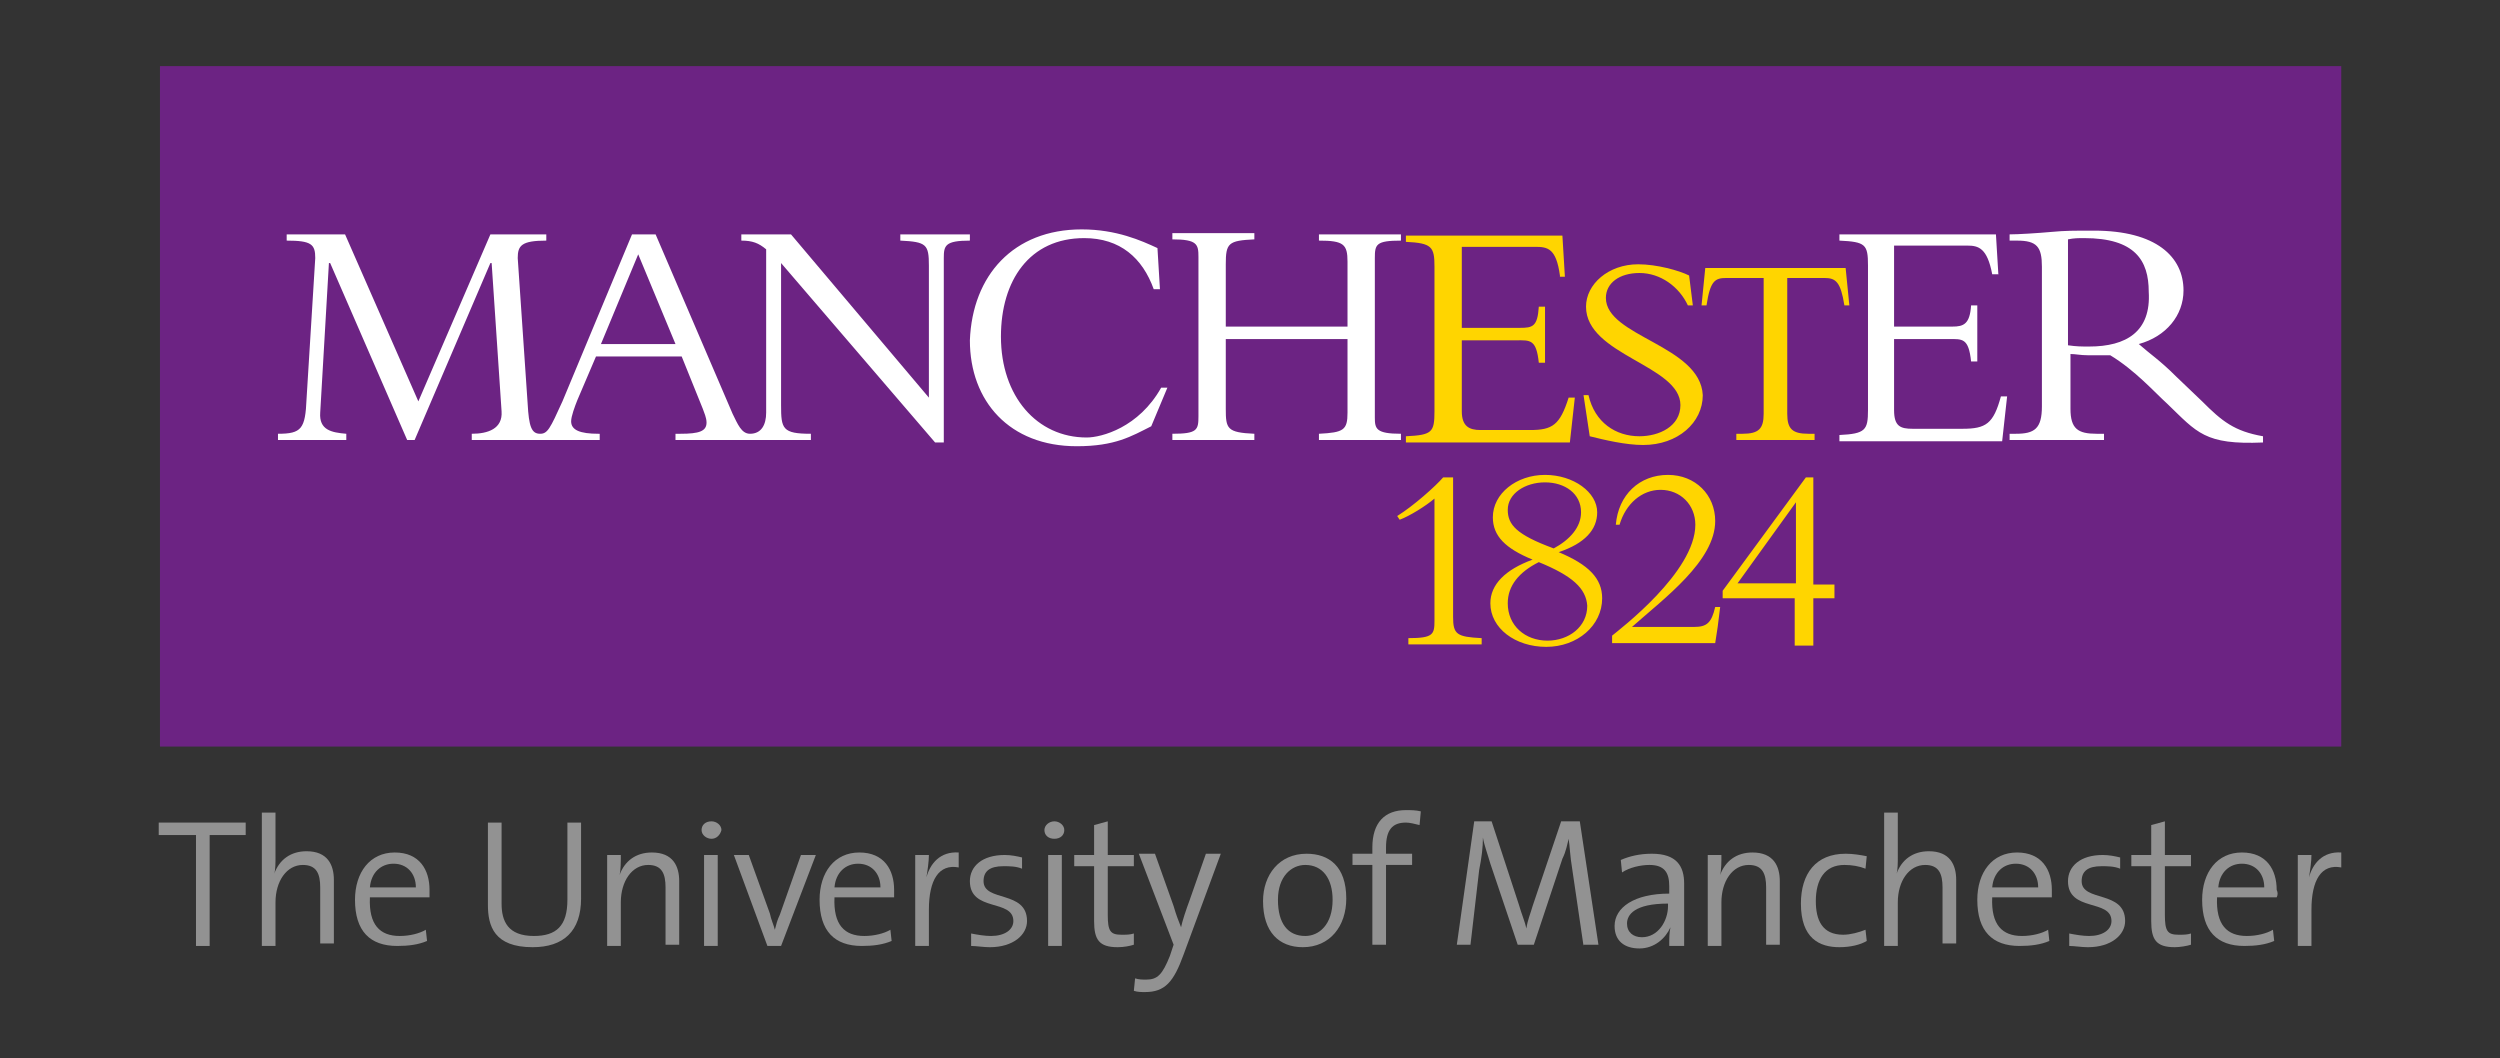 <svg width="189" height="80" viewBox="0 0 189 80" fill="none" xmlns="http://www.w3.org/2000/svg">
<rect x="0" y="0" width="189" height="80" fill="#333333" stroke="none"/>
<path d="M177 56.44H12.094V5H177V56.44Z" fill="#6C2383"/>
<path d="M117.837 41.743C120.09 42.685 121.123 43.721 121.123 45.229C121.123 47.301 119.245 48.903 116.897 48.903C114.55 48.903 112.671 47.49 112.671 45.606C112.671 44.192 113.798 43.062 115.864 42.308C113.798 41.46 112.859 40.518 112.859 39.105C112.859 37.315 114.644 35.902 116.804 35.902C118.963 35.902 120.748 37.221 120.748 38.728C120.748 40.047 119.809 41.083 117.837 41.743ZM116.334 42.497C114.831 43.25 113.986 44.287 113.986 45.606C113.986 47.301 115.301 48.432 116.991 48.432C118.588 48.432 119.996 47.396 119.996 45.794C119.903 44.475 118.87 43.533 116.334 42.497ZM116.804 36.467C115.301 36.467 113.986 37.315 113.986 38.54C113.986 39.67 114.644 40.424 117.461 41.46C118.682 40.801 119.527 39.859 119.527 38.728C119.527 37.315 118.306 36.467 116.804 36.467ZM130.233 45.135V44.663L136.525 36.09H137.088V44.192H138.685V45.229H137.088V48.809H135.679V45.229H130.233V45.135ZM135.773 37.974L131.36 44.098H135.773V37.974ZM106.473 48.715V48.243C108.352 48.243 108.446 47.961 108.446 46.925V37.692C107.788 38.257 106.567 39.011 105.816 39.293L105.628 39.011C106.849 38.257 108.539 36.75 109.103 36.09H109.854V46.642C109.854 47.961 110.136 48.149 112.014 48.243V48.715H106.473ZM130.045 45.888H129.669C129.387 47.113 129.012 47.396 128.073 47.396H123.377C125.819 45.229 129.669 42.402 129.669 39.388C129.669 37.409 128.167 35.902 126.101 35.902C123.941 35.902 122.344 37.409 122.156 39.67H122.438C122.908 38.069 124.129 37.032 125.537 37.032C127.04 37.032 128.167 38.163 128.167 39.67C128.167 43.25 122.438 47.584 121.875 48.055V48.62H129.669L129.857 47.396L130.045 45.888ZM117.93 20.828C117.649 18.755 116.991 18.661 116.052 18.661H110.512V24.785H114.925C115.864 24.785 116.24 24.69 116.334 23.183H116.804V27.422H116.334C116.146 25.633 115.677 25.727 114.644 25.727H110.512V31.097C110.512 32.227 111.075 32.51 111.92 32.51H115.677C117.367 32.51 117.93 32.133 118.588 30.061H119.057L118.682 33.452H106.286V32.981C108.258 32.887 108.446 32.698 108.446 31.097V20.168C108.446 18.661 108.258 18.378 106.286 18.284V17.813H118.118L118.306 20.922H117.93V20.828ZM128.918 20.262H139.53L139.811 23.089H139.436C139.154 21.299 138.778 21.016 137.933 21.016H135.116V31.285C135.116 32.416 135.492 32.793 136.712 32.793H137.182V33.264H131.266V32.793H131.735C132.956 32.793 133.332 32.416 133.332 31.285V21.016H130.514C129.669 21.016 129.294 21.204 129.012 23.089H128.636L128.918 20.262ZM121.405 22.523C121.405 21.393 122.438 20.639 123.941 20.639C125.537 20.639 126.946 21.676 127.603 23.089H127.979L127.697 20.828C126.946 20.451 125.255 19.98 123.847 19.98C121.593 19.98 119.903 21.487 119.903 23.183C119.903 26.857 127.04 27.611 127.04 30.626C127.04 32.227 125.443 32.981 123.941 32.981C122.156 32.981 120.56 31.945 120.09 29.872H119.715L120.184 32.981C121.311 33.264 122.908 33.641 124.222 33.641C126.852 33.641 128.73 31.945 128.73 29.872C128.542 26.104 121.405 25.444 121.405 22.523Z" fill="#FFD500"/>
<path d="M166.482 30.343L164.51 28.459C163.289 27.234 162.538 26.763 161.693 26.009C163.759 25.444 165.073 23.843 165.073 21.958C165.073 19.415 163.007 17.436 158.312 17.436C156.715 17.436 156.152 17.436 155.119 17.53C154.086 17.624 152.583 17.719 151.926 17.719V18.19H152.489C153.992 18.19 154.368 18.661 154.368 20.168V30.72C154.368 32.416 153.804 32.793 152.396 32.793H151.926V33.264H159.063V32.793H158.5C157.091 32.793 156.528 32.416 156.528 30.908V26.763C156.903 26.763 157.279 26.857 157.842 26.857C158.5 26.857 158.875 26.857 159.533 26.857C161.411 27.988 162.914 29.684 163.853 30.532C166.106 32.699 166.67 33.641 171.084 33.452V32.981C168.924 32.604 167.985 31.851 166.482 30.343ZM157.936 26.198C157.373 26.198 156.997 26.198 156.34 26.104V18.096C156.809 18.001 157.091 18.001 157.561 18.001C161.411 18.001 162.444 19.697 162.444 22.052C162.632 25.067 160.754 26.198 157.936 26.198ZM166.482 30.343L164.51 28.459C163.289 27.234 162.538 26.763 161.693 26.009C163.759 25.444 165.073 23.843 165.073 21.958C165.073 19.415 163.007 17.436 158.312 17.436C156.715 17.436 156.152 17.436 155.119 17.53C154.086 17.624 152.583 17.719 151.926 17.719V18.19H152.489C153.992 18.19 154.368 18.661 154.368 20.168V30.72C154.368 32.416 153.804 32.793 152.396 32.793H151.926V33.264H159.063V32.793H158.5C157.091 32.793 156.528 32.416 156.528 30.908V26.763C156.903 26.763 157.279 26.857 157.842 26.857C158.5 26.857 158.875 26.857 159.533 26.857C161.411 27.988 162.914 29.684 163.853 30.532C166.106 32.699 166.67 33.641 171.084 33.452V32.981C168.924 32.604 167.985 31.851 166.482 30.343ZM157.936 26.198C157.373 26.198 156.997 26.198 156.34 26.104V18.096C156.809 18.001 157.091 18.001 157.561 18.001C161.411 18.001 162.444 19.697 162.444 22.052C162.632 25.067 160.754 26.198 157.936 26.198ZM81.775 17.342C84.405 17.342 86.283 18.19 87.504 18.755L87.692 21.864H87.222C86.377 19.509 84.686 18.001 81.963 18.001C77.831 18.001 75.671 21.204 75.671 25.444C75.671 29.966 78.394 33.075 82.151 33.075C83.278 33.075 86.095 32.322 87.785 29.307H88.255L87.034 32.227C85.532 32.981 84.311 33.735 81.4 33.735C76.328 33.735 73.323 30.343 73.323 25.727C73.511 20.828 76.61 17.342 81.775 17.342ZM105.91 32.793V33.264H99.712V32.793C101.59 32.699 101.872 32.51 101.872 31.191V25.633H92.669V30.908C92.669 32.416 92.763 32.699 94.829 32.793V33.264H88.631V32.793C90.509 32.793 90.603 32.51 90.603 31.474V19.415C90.603 18.472 90.509 18.096 88.631 18.096V17.624H94.829V18.096C92.857 18.19 92.669 18.378 92.669 19.98V24.69H101.872V19.791C101.872 18.472 101.59 18.19 99.712 18.19V17.719H105.91V18.19C104.032 18.19 103.938 18.472 103.938 19.509V31.568C103.938 32.416 104.032 32.793 105.91 32.793ZM68.064 17.719V18.19C70.036 18.284 70.224 18.472 70.224 20.074V30.061L59.8 17.719H56.044V18.19C56.889 18.19 57.359 18.378 57.922 18.849V31.191C57.922 32.133 57.546 32.793 56.701 32.793C56.044 32.793 55.762 32.039 55.386 31.285L49.564 17.719H47.78L42.521 30.343C41.582 32.416 41.394 32.793 40.83 32.793C40.173 32.793 39.985 32.227 39.891 30.532L39.14 19.509C39.14 18.567 39.422 18.19 41.3 18.19V17.719H37.074L31.627 30.343L26.087 17.719H21.673V18.19C23.551 18.19 23.833 18.472 23.833 19.509L23.175 30.155C23.081 32.416 22.8 32.793 21.015 32.793V33.264H26.18V32.793C25.053 32.699 24.114 32.51 24.208 31.191L24.866 19.886H24.96L30.782 33.264H31.346L37.074 19.886H37.168L37.919 31.097C38.013 32.416 36.886 32.793 35.665 32.793V33.264H45.338V32.793H45.244C43.836 32.793 43.178 32.51 43.178 31.851C43.178 31.474 43.46 30.72 43.648 30.249L45.056 26.951H51.536L53.133 30.908C53.227 31.191 53.414 31.568 53.414 31.945C53.414 32.604 52.851 32.793 51.442 32.793H51.067V33.264H61.303V32.793C59.143 32.793 59.049 32.416 59.049 30.626V19.886L70.694 33.452H71.351V19.509C71.351 18.567 71.445 18.19 73.323 18.19V17.719H68.064ZM45.432 26.009L48.249 19.226L51.067 26.009H45.432ZM151.081 20.828L150.893 17.719H139.06V18.19C141.032 18.284 141.22 18.472 141.22 20.074V31.003C141.22 32.51 141.032 32.793 139.06 32.887V33.358H151.363L151.738 29.966H151.269C150.705 32.039 150.142 32.416 148.357 32.416H144.601C143.662 32.416 143.192 32.227 143.192 31.003V25.633H147.324C148.357 25.633 148.827 25.538 149.015 27.328H149.484V23.089H149.015C148.921 24.502 148.451 24.69 147.606 24.69H143.192V18.567H148.733C149.578 18.567 150.236 18.755 150.611 20.733H151.081V20.828Z" fill="white"/>
<path d="M15.85 63.129V71.514H14.817V63.129H12V62.187H18.574V63.129H15.85Z" fill="#929292"/>
<path d="M24.208 71.514V67.086C24.208 66.05 23.927 65.39 22.894 65.39C21.673 65.39 20.828 66.615 20.828 68.217V71.514H19.795V61.433H20.828V64.731C20.828 65.202 20.828 65.767 20.734 66.05C21.109 65.013 21.954 64.354 23.175 64.354C24.772 64.354 25.241 65.39 25.241 66.521V71.326H24.208V71.514Z" fill="#929292"/>
<path d="M32.472 67.84H27.965C27.871 69.912 28.716 70.76 30.219 70.76C30.97 70.76 31.721 70.572 32.191 70.289L32.285 71.137C31.627 71.42 30.876 71.514 30.031 71.514C27.965 71.514 26.838 70.383 26.838 68.028C26.838 65.956 27.965 64.448 29.843 64.448C31.721 64.448 32.472 65.767 32.472 67.275C32.472 67.463 32.472 67.651 32.472 67.84ZM29.749 65.296C28.81 65.296 28.059 65.956 27.965 67.086H31.439C31.439 66.05 30.782 65.296 29.749 65.296Z" fill="#929292"/>
<path d="M40.267 71.608C37.356 71.608 36.886 70.007 36.886 68.405V62.187H37.919V68.311C37.919 69.63 38.389 70.76 40.361 70.76C42.051 70.76 42.896 70.007 42.896 68.028V62.187H43.929V67.934C43.929 70.383 42.615 71.608 40.267 71.608Z" fill="#929292"/>
<path d="M50.315 71.514V67.086C50.315 66.05 50.033 65.39 49.001 65.39C47.78 65.39 46.934 66.615 46.934 68.217V71.514H45.901V64.636H46.934C46.934 65.108 46.934 65.767 46.841 66.144C47.216 65.108 48.061 64.448 49.282 64.448C50.879 64.448 51.348 65.484 51.348 66.615V71.42H50.315V71.514Z" fill="#929292"/>
<path d="M53.79 63.412C53.414 63.412 53.039 63.129 53.039 62.752C53.039 62.376 53.32 62.093 53.79 62.093C54.166 62.093 54.541 62.376 54.541 62.752C54.447 63.129 54.166 63.412 53.79 63.412ZM53.227 71.514V64.637H54.26V71.514H53.227Z" fill="#929292"/>
<path d="M59.049 71.514H58.016L55.48 64.637H56.607L58.204 69.065C58.298 69.536 58.486 69.913 58.579 70.29C58.673 69.913 58.767 69.536 58.955 69.159L60.551 64.637H61.678L59.049 71.514Z" fill="#929292"/>
<path d="M67.595 67.84H63.087C62.993 69.912 63.838 70.76 65.341 70.76C66.092 70.76 66.843 70.572 67.313 70.289L67.407 71.137C66.749 71.42 65.998 71.514 65.153 71.514C63.087 71.514 61.96 70.383 61.96 68.028C61.96 65.956 63.087 64.448 64.965 64.448C66.843 64.448 67.595 65.767 67.595 67.275C67.595 67.463 67.595 67.651 67.595 67.84ZM64.871 65.296C63.932 65.296 63.181 65.956 63.087 67.086H66.562C66.562 66.05 65.904 65.296 64.871 65.296Z" fill="#929292"/>
<path d="M72.478 65.579C70.975 65.296 70.224 66.521 70.224 68.782V71.514H69.191V64.637H70.224C70.224 65.108 70.13 65.767 70.036 66.332C70.318 65.296 71.069 64.354 72.478 64.448V65.579Z" fill="#929292"/>
<path d="M74.826 71.609C74.356 71.609 73.793 71.514 73.417 71.514V70.572C73.887 70.666 74.45 70.76 74.92 70.76C75.953 70.76 76.61 70.29 76.61 69.63C76.61 67.934 73.323 68.971 73.323 66.615C73.323 65.485 74.262 64.637 75.953 64.637C76.422 64.637 76.892 64.731 77.267 64.825V65.673C76.798 65.485 76.328 65.485 75.859 65.485C74.826 65.485 74.356 65.862 74.356 66.615C74.356 68.217 77.643 67.275 77.643 69.63C77.643 70.666 76.61 71.609 74.826 71.609Z" fill="#929292"/>
<path d="M80.46 62.752C80.46 62.376 80.085 62.093 79.709 62.093C79.334 62.093 78.958 62.376 78.958 62.752C78.958 63.129 79.24 63.412 79.709 63.412C80.179 63.412 80.46 63.129 80.46 62.752ZM80.273 71.514V64.637H79.24V71.514H80.273Z" fill="#929292"/>
<path d="M84.499 71.608C83.09 71.608 82.714 71.043 82.714 69.63V65.484H81.212V64.637H82.714V62.376L83.747 62.093V64.637H85.719V65.484H83.747V69.159C83.747 70.384 83.935 70.666 84.78 70.666C85.156 70.666 85.438 70.666 85.719 70.572V71.42C85.438 71.514 84.968 71.608 84.499 71.608Z" fill="#929292"/>
<path d="M89.476 72.174C88.725 74.246 88.067 75 86.564 75C86.283 75 86.001 75 85.719 74.906L85.813 73.964C86.095 74.058 86.377 74.058 86.659 74.058C87.504 74.058 87.879 73.681 88.443 72.268L88.725 71.42L86.095 64.542H87.316L88.725 68.499C88.912 69.159 89.1 69.63 89.288 70.101C89.382 69.63 89.664 68.782 89.945 68.028L91.166 64.542H92.293L89.476 72.174Z" fill="#929292"/>
<path d="M98.491 71.608C96.707 71.608 95.486 70.478 95.486 68.123C95.486 66.144 96.707 64.542 98.773 64.542C100.463 64.542 101.778 65.484 101.778 67.934C101.778 70.007 100.557 71.608 98.491 71.608ZM98.679 65.39C97.646 65.39 96.613 66.238 96.613 68.028C96.613 69.818 97.364 70.76 98.679 70.76C99.712 70.76 100.745 69.912 100.745 68.028C100.745 66.427 99.994 65.39 98.679 65.39Z" fill="#929292"/>
<path d="M107.319 62.375C106.943 62.281 106.567 62.187 106.286 62.187C105.253 62.187 104.783 62.752 104.783 64.071V64.542H106.755V65.39H104.783V71.42H103.75V65.39H102.248V64.542H103.75V64.071C103.75 62.187 104.689 61.245 106.286 61.245C106.661 61.245 107.037 61.245 107.413 61.339L107.319 62.375Z" fill="#929292"/>
<path d="M119.715 71.514L118.87 65.767C118.682 64.637 118.682 63.977 118.588 63.412C118.494 63.789 118.4 64.354 118.118 64.919L115.958 71.42H114.738L112.672 65.296C112.484 64.637 112.202 63.883 112.108 63.318C112.108 64.071 112.014 64.825 111.826 65.767L111.169 71.42H110.136L111.451 62.093H112.766L114.832 68.405C115.019 69.065 115.301 69.724 115.395 70.195C115.489 69.536 115.677 69.159 115.865 68.499L118.024 62.093H119.433L120.842 71.42H119.715V71.514Z" fill="#929292"/>
<path d="M126.195 71.514C126.195 70.949 126.195 70.478 126.289 70.101C125.913 70.949 125.068 71.703 123.941 71.703C122.814 71.703 122.063 71.137 122.063 70.007C122.063 68.594 123.565 67.557 126.195 67.557V66.992C126.195 65.956 125.819 65.39 124.692 65.39C124.035 65.39 123.189 65.579 122.626 65.956L122.532 65.013C123.19 64.731 123.941 64.542 124.88 64.542C126.758 64.542 127.322 65.484 127.322 66.803V69.441C127.322 70.101 127.322 70.855 127.322 71.514H126.195ZM126.101 68.311C123.565 68.311 123.002 69.159 123.002 69.818C123.002 70.478 123.471 70.855 124.129 70.855C125.349 70.855 126.101 69.63 126.101 68.499V68.311Z" fill="#929292"/>
<path d="M133.52 71.514V67.086C133.52 66.05 133.238 65.39 132.205 65.39C130.984 65.39 130.139 66.615 130.139 68.217V71.514H129.106V64.636H130.139C130.139 65.108 130.139 65.767 130.045 66.144C130.421 65.108 131.266 64.448 132.487 64.448C134.083 64.448 134.553 65.484 134.553 66.615V71.42H133.52V71.514Z" fill="#929292"/>
<path d="M139.06 71.608C137.558 71.608 136.149 70.949 136.149 68.311C136.149 66.05 137.276 64.542 139.53 64.542C140.093 64.542 140.657 64.637 141.126 64.731L141.032 65.673C140.563 65.484 139.999 65.39 139.436 65.39C137.933 65.39 137.276 66.521 137.276 68.123C137.276 69.536 137.746 70.666 139.342 70.666C139.905 70.666 140.563 70.478 141.032 70.289L141.126 71.137C140.657 71.42 139.905 71.608 139.06 71.608Z" fill="#929292"/>
<path d="M146.855 71.514V67.086C146.855 66.05 146.573 65.39 145.54 65.39C144.319 65.39 143.474 66.615 143.474 68.217V71.514H142.441V61.433H143.474V64.731C143.474 65.202 143.474 65.767 143.38 66.05C143.756 65.013 144.601 64.354 145.822 64.354C147.418 64.354 147.888 65.39 147.888 66.521V71.326H146.855V71.514Z" fill="#929292"/>
<path d="M155.119 67.84H150.611C150.517 69.912 151.363 70.76 152.865 70.76C153.616 70.76 154.368 70.572 154.837 70.289L154.931 71.137C154.274 71.42 153.523 71.514 152.677 71.514C150.611 71.514 149.484 70.383 149.484 68.028C149.484 65.956 150.611 64.448 152.49 64.448C154.368 64.448 155.119 65.767 155.119 67.275C155.119 67.463 155.119 67.651 155.119 67.84ZM152.396 65.296C151.456 65.296 150.705 65.956 150.611 67.086H154.086C154.086 66.05 153.429 65.296 152.396 65.296Z" fill="#929292"/>
<path d="M157.842 71.609C157.373 71.609 156.809 71.514 156.434 71.514V70.572C156.903 70.666 157.467 70.76 157.936 70.76C158.969 70.76 159.627 70.29 159.627 69.63C159.627 67.934 156.34 68.971 156.34 66.615C156.34 65.485 157.279 64.637 158.969 64.637C159.439 64.637 159.908 64.731 160.284 64.825V65.673C159.814 65.485 159.345 65.485 158.875 65.485C157.842 65.485 157.373 65.862 157.373 66.615C157.373 68.217 160.66 67.275 160.66 69.63C160.66 70.666 159.627 71.609 157.842 71.609Z" fill="#929292"/>
<path d="M164.416 71.608C163.007 71.608 162.632 71.043 162.632 69.63V65.484H161.129V64.637H162.632V62.376L163.665 62.093V64.637H165.637V65.484H163.665V69.159C163.665 70.384 163.853 70.666 164.698 70.666C165.073 70.666 165.355 70.666 165.637 70.572V71.42C165.355 71.514 164.792 71.608 164.416 71.608Z" fill="#929292"/>
<path d="M172.117 67.84H167.609C167.515 69.912 168.36 70.76 169.863 70.76C170.614 70.76 171.365 70.572 171.835 70.289L171.929 71.137C171.271 71.42 170.52 71.514 169.675 71.514C167.609 71.514 166.482 70.383 166.482 68.028C166.482 65.956 167.609 64.448 169.487 64.448C171.365 64.448 172.117 65.767 172.117 67.275C172.211 67.463 172.211 67.651 172.117 67.84ZM169.487 65.296C168.548 65.296 167.797 65.956 167.703 67.086H171.178C171.178 66.05 170.52 65.296 169.487 65.296Z" fill="#929292"/>
<path d="M177 65.579C175.497 65.296 174.746 66.521 174.746 68.782V71.514H173.713V64.637H174.746C174.746 65.108 174.652 65.767 174.558 66.332C174.84 65.296 175.591 64.354 177 64.448V65.579Z" fill="#929292"/>
</svg>
